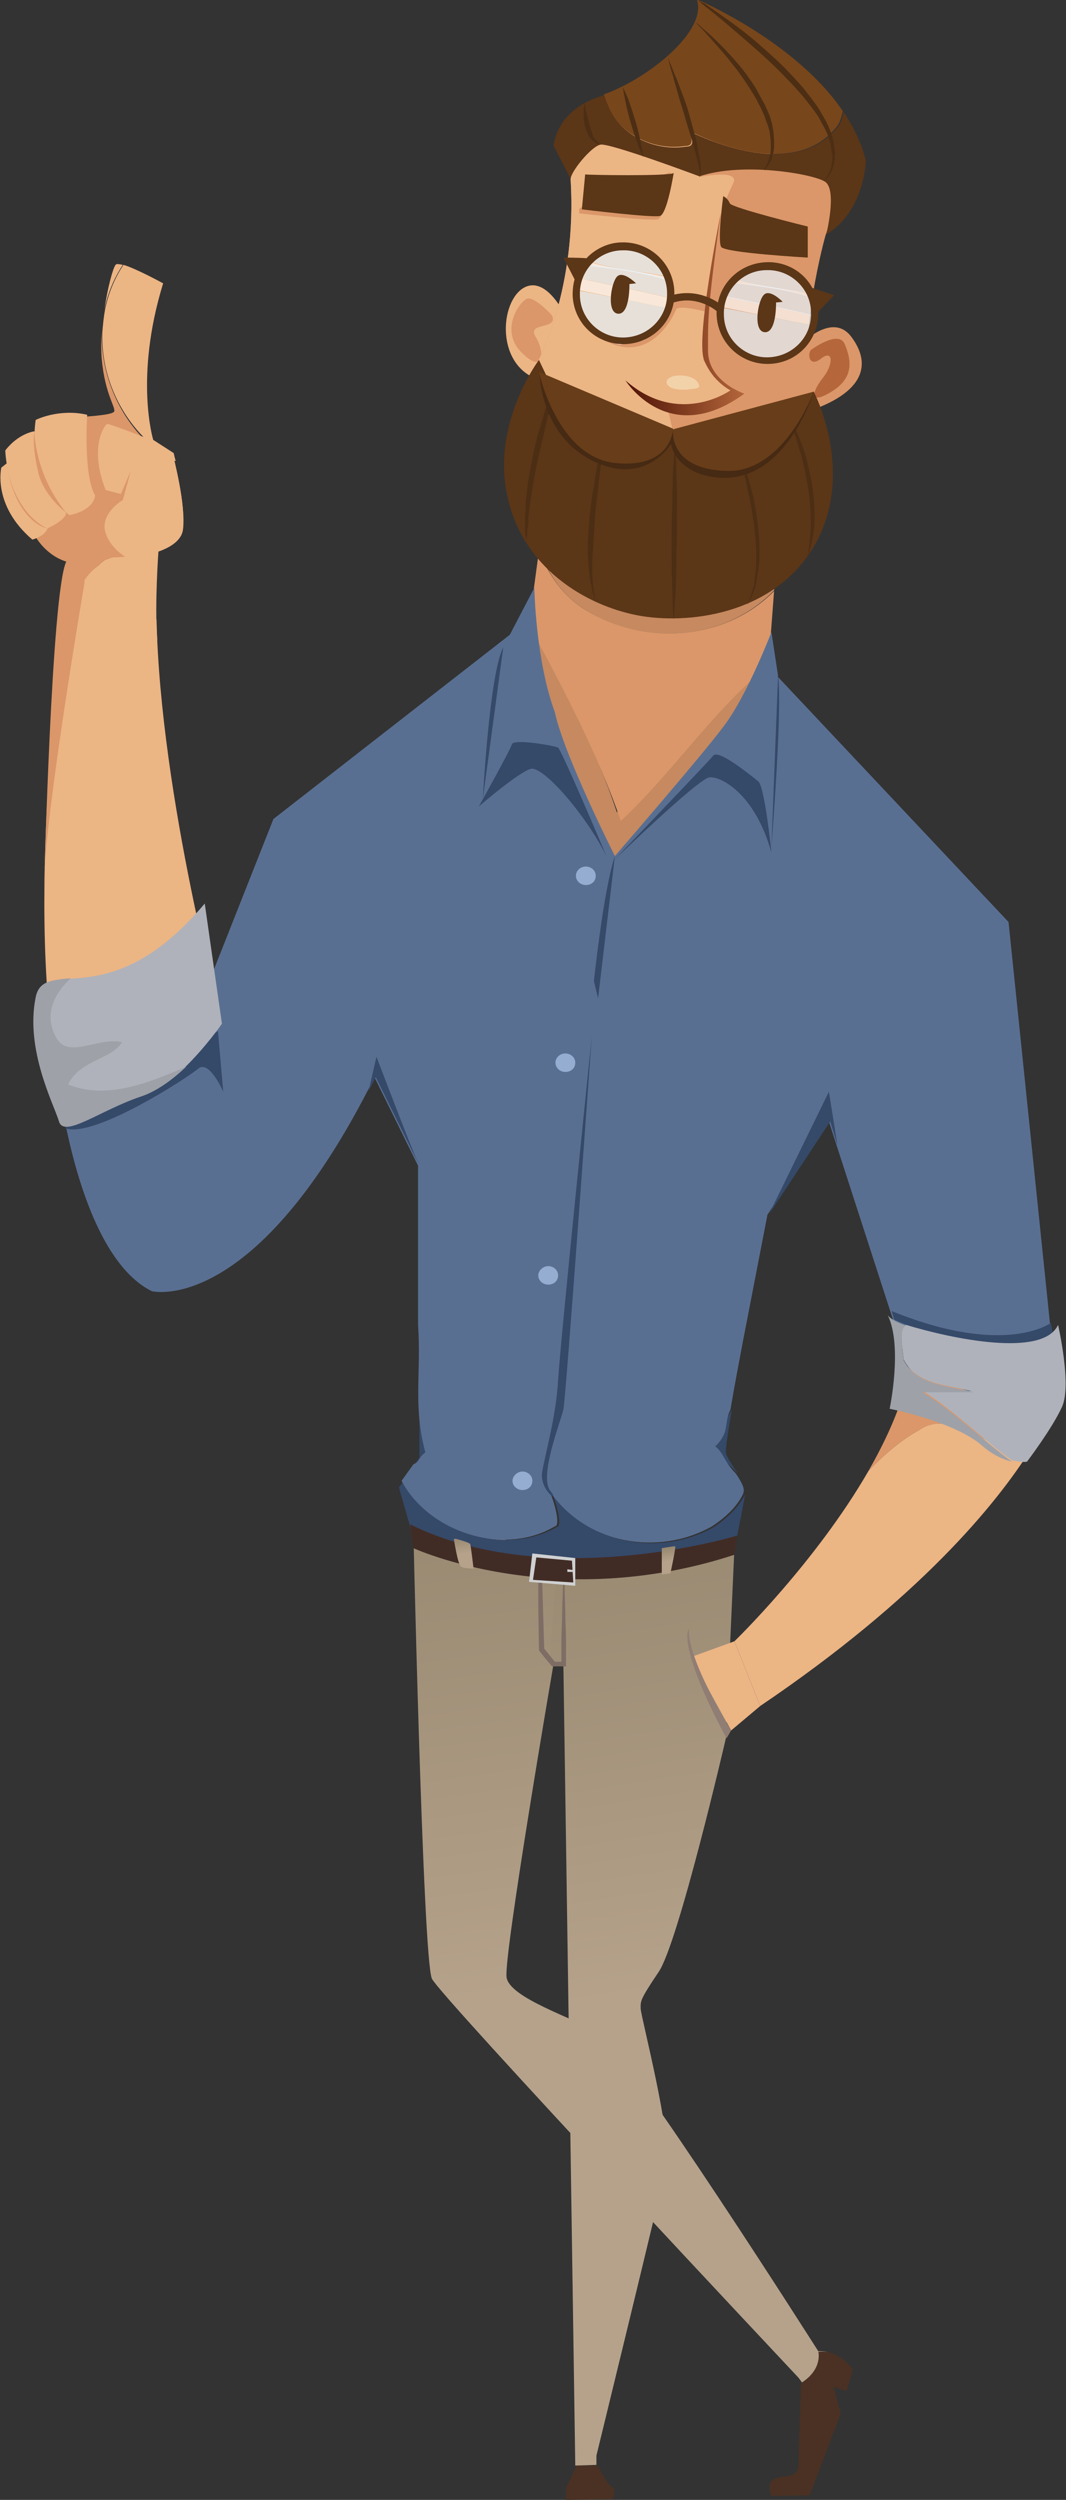 <?xml version="1.0" encoding="utf-8"?>
<!-- Generator: Adobe Illustrator 17.1.0, SVG Export Plug-In . SVG Version: 6.00 Build 0)  -->
<!DOCTYPE svg PUBLIC "-//W3C//DTD SVG 1.1//EN" "http://www.w3.org/Graphics/SVG/1.1/DTD/svg11.dtd">
<svg version="1.1" id="Слой_1" xmlns="http://www.w3.org/2000/svg" xmlns:xlink="http://www.w3.org/1999/xlink" x="0px" y="0px"
	 viewBox="0 0 161.4 378.5" enable-background="new 0 0 161.4 378.5" xml:space="preserve">
<rect x="0" y="0" width="161.4" height="378.5" fill="#333333" stroke="none"/>
<g>
	<defs>
		<rect id="SVGID_1_" width="161.4" height="378.5"/>
	</defs>
	<clipPath id="SVGID_2_">
		<use xlink:href="#SVGID_1_"  overflow="visible"/>
	</clipPath>
	<g clip-path="url(#SVGID_2_)">
		<defs>
			<path id="SVGID_3_" d="M77,233.3l9,2.5L83.8,252c0,0-7.6,44.3-7.1,47.4c0.5,3.1,10,6.1,14,8.4c4.1,2.4,33.2,48.2,33.2,48.2
				s1.3-0.1,1.6,0.3c0.2,0.4-3.2,5.6-3.2,5.6l-1.4-1.9c0,0-54.1-57.6-55.5-60.4c-1.4-2.8-2.9-71.5-2.9-71.5L77,233.3z"/>
		</defs>
		<clipPath id="SVGID_4_">
			<use xlink:href="#SVGID_3_"  overflow="visible"/>
		</clipPath>
		
			<linearGradient id="SVGID_5_" gradientUnits="userSpaceOnUse" x1="1.818989e-012" y1="378.571" x2="1" y2="378.571" gradientTransform="matrix(-14.366 -96.642 96.642 -14.366 -36491.359 5738.161)">
			<stop  offset="0" style="stop-color:#B6A28B"/>
			<stop  offset="1" style="stop-color:#8F8169"/>
		</linearGradient>
		<polygon clip-path="url(#SVGID_4_)" fill="url(#SVGID_5_)" points="145.1,359.1 124.3,219.1 43,231.2 63.8,371.2 		"/>
	</g>
	<g clip-path="url(#SVGID_2_)">
		<defs>
			<path id="SVGID_6_" d="M111.2,234.3l-1.3,28.9c0,0-7.2,31.1-10.2,35.4c-2.9,4.3-2.7,4.4-2.7,5.5c0,1.1,4.8,19.4,3.9,23.7
				c-0.9,4.3-10.6,44-10.6,44l0,1.4l-3.2,0.1L85.3,252l-2.2,0l1.4-16.6l1.8,1l5.4-2.6L111.2,234.3z"/>
		</defs>
		<clipPath id="SVGID_7_">
			<use xlink:href="#SVGID_6_"  overflow="visible"/>
		</clipPath>
		
			<linearGradient id="SVGID_8_" gradientUnits="userSpaceOnUse" x1="9.094947e-013" y1="378.513" x2="1" y2="378.513" gradientTransform="matrix(-13.638 -91.741 91.741 -13.638 -34628.203 5464.573)">
			<stop  offset="0" style="stop-color:#B6A28B"/>
			<stop  offset="1" style="stop-color:#8F8169"/>
		</linearGradient>
		<polygon clip-path="url(#SVGID_7_)" fill="url(#SVGID_8_)" points="131.5,370.3 110.6,229.7 62.8,236.8 83.7,377.4 		"/>
	</g>
	<g clip-path="url(#SVGID_2_)">
		<defs>
			<rect id="SVGID_9_" width="161.4" height="378.5"/>
		</defs>
		<clipPath id="SVGID_10_">
			<use xlink:href="#SVGID_9_"  overflow="visible"/>
		</clipPath>
		<path clip-path="url(#SVGID_10_)" fill="#ECB584" d="M9.4,95.3c0,0-6.3,48.5,0.4,71.1c6.7,22.6,23.9-11.3,23.9-11.3
			s-9.4-34.3-10-61.3L9.4,95.3z"/>
		<path clip-path="url(#SVGID_10_)" fill="#ECB584" d="M14.9,85.6c2.2-2.3,5.7-2,8.8-2.5c0.1,0.1,0.2,0.1,0.3,0.2
			c0,0-0.6,8.1-0.2,13.4c0.2,2.5-7.9,0.2-12.6-0.6C9.6,92.6,10.6,88.9,14.9,85.6"/>
		<path clip-path="url(#SVGID_10_)" fill="#DB9769" d="M11.5,84.5c-0.1-0.8,10-2.6,12.2-1.4c-3.2,0.4-6.6,0.2-8.8,2.5
			c-4.3,3.4-2.9,6.5-4.2,12.6c-1.7-0.3-1.4-2.9-1.4-2.9S11.6,85.3,11.5,84.5"/>
		<path clip-path="url(#SVGID_10_)" fill="#ECB584" d="M17.5,40.1c0.1-0.2,0.6-0.1,1.1,0c-1.4,2.1-2.3,4.4-2.8,6.8
			C16.3,43.5,17.1,40.6,17.5,40.1"/>
		<path clip-path="url(#SVGID_10_)" fill="#ECB584" d="M15.5,50.2c0.1-1.1,0.2-2.2,0.4-3.3c0.5-2.4,1.4-4.7,2.8-6.8
			c2,0.6,6,2.8,6,2.8c-4.4,14.3-1.5,23.7-1.5,23.7l3.1,2c0,0,0.1,0.5,0.3,1.2c0,0-0.1,0-0.1,0C19.4,65.9,15.2,58,15.5,50.2"/>
		<path clip-path="url(#SVGID_10_)" fill="#DB9769" d="M12.5,63.1c0,0,4.1-0.2,4.7-0.7c0.6-0.4-1.3-2.4-1.8-8.1
			c-0.1-1.3-0.1-2.7,0-4.1c-0.2,7.8,3.9,15.8,10.8,19.7c0,0,0.1,0,0.1,0C27,72.1,28,76.8,27.7,80c-0.5,4.3-10.7,4.4-10.7,4.4
			c-8.8,3.7-12.1-4-12.1-4l-2.7-6L12.5,63.1z"/>
		<path clip-path="url(#SVGID_10_)" fill="#ECB584" d="M23.1,66.7c0,0-6.5-2.6-6.9-2.5c-0.3,0.1-2.8,3.4-0.2,10l2.3,0.6l1.5-3.5
			l-1.2,4.4c0,0-3.3,1.9-2.7,4.7c0.7,2.7,3.4,4.1,3.4,4.1s7.9-0.6,8.4-4.3c0.5-3.7-1.5-11.3-1.5-11.3L23.1,66.7z"/>
		<path clip-path="url(#SVGID_10_)" fill="#ECB584" d="M13.2,62.8c0,0-0.6,9.2,1.2,12.2c0,0,0,2.2-3.9,3c0,0-6.4-5.3-5.1-14.4
			C5.3,63.6,8.9,61.8,13.2,62.8"/>
		<path clip-path="url(#SVGID_10_)" fill="#ECB584" d="M0.8,68.2c0,0,0.2,8.9,6.4,11.8c0,0,2.9-1.3,2.8-2.4
			c-0.1-1.1-4.8-12.3-4.8-12.3S2.8,65.6,0.8,68.2"/>
		<path clip-path="url(#SVGID_10_)" fill="#ECB584" d="M1.6,69.7l-1.4,1.1c0,0-1.4,5.7,4.7,10.9c0,0,1.9-0.5,2.3-1.7
			C7.6,78.9,1.6,69.7,1.6,69.7"/>
		<path clip-path="url(#SVGID_10_)" fill="#DB9769" d="M5.2,65.3c0,0,0,6.4,4.8,12.3c0,0-3.6-2.6-4.3-6.5
			C4.8,67.1,5.2,65.3,5.2,65.3"/>
		<path clip-path="url(#SVGID_10_)" fill="#DB9769" d="M1,70.5c0,0,1,6.9,6.1,9.5C7.2,80,2.6,79.3,1,70.5"/>
		<path clip-path="url(#SVGID_10_)" fill="#DB9769" d="M12.8,88.2c0,0-6.2,36.3-6.1,45.6c0,0,1.1-43.8,3.3-48.7
			C12.1,80.3,12.8,88.2,12.8,88.2"/>
		<path clip-path="url(#SVGID_10_)" fill="#C68960" d="M93.4,123c6.7-8.1,14.3-14.9,22-21.4c-4.3,6.4-21.8,32.6-22.2,32.3
			c-0.6-0.4-10.7-5.8-10.7-5.8L81.2,101l-1-6C85.2,103.9,90.1,113,93.4,123"/>
		<path clip-path="url(#SVGID_10_)" fill="#DB9769" d="M88.4,92.2c9.4,5.8,21.5,4.7,28.8-2.7l-0.8,10.6c0,0-0.3,0.5-0.9,1.4
			c-7.8,6.5-13.7,15.5-21.5,22.8c-3.4-9.9-8.8-20.4-13.8-29.3l-0.1-0.5l1.5-11.1C83,86.9,85.1,90.1,88.4,92.2"/>
		<path clip-path="url(#SVGID_10_)" fill="#596F92" d="M109.7,109.8c3.5-4.7,7.1-14.1,7.1-14.1l1,6.6l-2.5,21.8
			c0,0-23,55.3-28.4,56.4c-0.1,0-8.4-31.6-11.7-55.3C75,124.5,76.2,91,76.2,98l4.7-9c0,0,0.2,11,3.1,18.8c1.4,6.6,9.1,21.8,9.1,21.8
			S106.2,114.5,109.7,109.8"/>
		<path clip-path="url(#SVGID_10_)" fill="#C68960" d="M88.4,92.2c-3.3-2.1-5.4-5.3-6.7-8.9l0.4-2.9l35.4,5.6l-0.3,3.4
			C109.9,96.9,97.8,98.1,88.4,92.2"/>
		<path clip-path="url(#SVGID_10_)" fill="#354969" d="M93.1,129.6l-6,50.8C87.2,180.4,89.7,139.9,93.1,129.6"/>
		<path clip-path="url(#SVGID_10_)" fill="#DB9769" d="M139.2,216.5c-2.9,1.6-5.4,3.8-7.7,6.2c2.9-5.1,5.3-10.4,6.2-15.6
			c3.5-18.7,22.5,4.1,22.5,4.1s-0.9,3-4.1,8.1C149.9,220.7,144.6,212.9,139.2,216.5"/>
		<path clip-path="url(#SVGID_10_)" fill="#ECB584" d="M131.5,222.7c2.3-2.4,4.8-4.6,7.7-6.2c5.3-3.6,10.7,4.1,16.9,2.9
			c-5.3,8.4-16.9,22.6-41,38.9l-3.9-9.8C111.2,248.5,123.5,236.6,131.5,222.7"/>
		<path clip-path="url(#SVGID_10_)" fill="#354969" d="M84.3,231.2c0.9,0,0-3.7-0.9-5.5c5.5,8.2,16.5,10.1,24.7,5.5
			c1.8-1.2,3.7-2.9,4.7-4.9c-0.3,1.8-1.2,6.3-1.2,6.3c-27.1,8.8-49.2-0.4-49.2-0.4l-2-7l0.6-0.8C65.1,232,76.6,235.7,84.3,231.2"/>
		<path clip-path="url(#SVGID_10_)" fill="#354969" d="M110.8,213.4c-0.6,3.6-1,6.2-0.9,6.6c0.2,0.7,1,1.9,1.8,3.1
			c-1.8-1.8-3.6-3.8-6.3-3.8C108,217.8,109.7,215.7,110.8,213.4"/>
		<path clip-path="url(#SVGID_10_)" fill="#354969" d="M62.8,221.7l0.7-1v-19.9c0.4,7.1,1.5,14.2,3.4,21.3
			C65.1,221.3,63.8,221.3,62.8,221.7"/>
		<path clip-path="url(#SVGID_10_)" fill="#596F92" d="M31,150.3L41.4,124l35.8-27.9l13.8,56.9l26.7-50.6l35,37.2l7.4,71.7
			c-3.4,4.4-22.5-4.1-22.5-4.1l-12.1-37.4l-9.3,14.1c0,0-1.9,9.8-3.7,19.1c0-2,0-3.9,0-5.7c0,1.8,0.1,3.7,0,5.7
			c-0.7,3.7-1.4,7.4-1.9,10.4c-1.1,2.3,0,3.3-2.3,5.6c1.3,1,1.3,2.3,3.1,4.1c0.7,1,1.3,2.1,1.2,2.6c0,0.1,0,0.3-0.1,0.5
			c-1,2.1-2.9,3.7-4.7,4.9c-8.2,4.6-19.2,2.7-24.7-5.5c0.9,1.8,1.8,5.5,0.9,5.5c-7.7,4.6-19.1,0.9-23.2-6.9l1.8-2.5
			c1-0.4,0.7-1,1.8-1.8c-1.9-7.1-0.6-12.1-1.1-19.2v-24.2l-6.6-13.4C38.6,199.4,23,195.5,23,195.5c-11.3-5.6-14.2-32.1-14.2-32.1
			C14.9,172,31,150.3,31,150.3"/>
		<path clip-path="url(#SVGID_10_)" fill="#7E6D64" d="M85.4,237.2c-1.2-0.2-2.5-0.4-3.7-0.6l0.2-0.2c0.1,1.1,0.1,2.2,0.2,3.3
			l0.1,3.3l0.2,6.7l-0.1-0.2c0.6,0.7,1.2,1.5,1.8,2.2l-0.3-0.1l1.6,0L85,252l0-3.7c0-1.2,0.1-2.5,0.1-3.7c0-1.2,0.1-2.5,0.1-3.7
			C85.3,239.6,85.3,238.4,85.4,237.2 M85.4,237.2c0.1,1.2,0.1,2.5,0.1,3.7c0,1.2,0.1,2.5,0.1,3.7c0,1.2,0.1,2.5,0.1,3.7l0,3.7l0,0.3
			l-0.3,0l-1.6,0l-0.2,0l-0.1-0.1c-0.6-0.7-1.2-1.4-1.8-2.2l-0.1-0.1l0-0.1l-0.1-6.7l0-3.3c0-1.1,0-2.2,0-3.4l0-0.2l0.2,0
			C83,236.6,84.2,236.9,85.4,237.2"/>
		<path clip-path="url(#SVGID_10_)" fill="#4A3123" d="M87.3,373.3l-1.6,3.4l0,1.8l7-0.1c0,0,0.7-1.5,0-1.8
			c-0.7-0.3-2.2-3.3-2.2-3.3L87.3,373.3z"/>
		<path clip-path="url(#SVGID_10_)" fill="#4A3123" d="M123.9,356.1c0,0,0.7,2.6-2.6,4.7c0,0-0.4,10.1-0.4,12.3
			c0,2.2-2.2,1.6-3.6,2.2c-1.4,0.6-0.5,2.6-0.5,2.6l5.8-0.1l4.7-12.4l-1.1-4l2,0.6l0.9-3.2C129.2,358.7,126.8,355.6,123.9,356.1"/>
		<polygon clip-path="url(#SVGID_10_)" fill="#ECB584" points="111.2,248.5 104.6,250.9 110.7,262 115.1,258.3 		"/>
		<path clip-path="url(#SVGID_10_)" fill="#ECB584" d="M86.2,49.3c0-0.5-3.3-8.1-7.1-5.6c-3.7,2.5-4,12.9,3.8,14.1
			C90.6,59,86.2,49.3,86.2,49.3"/>
		<path clip-path="url(#SVGID_10_)" fill="#DB9769" d="M83.6,47.8c-0.1-0.2-2.6-2.8-3.7-2.6c-1.1,0.2-4.4,4.8-0.9,8.2
			c3.4,3.4,3.5-0.2,2.1-2.4C79.7,48.7,84.5,50,83.6,47.8"/>
		<path clip-path="url(#SVGID_10_)" fill="#DB9769" d="M120.9,52.5c0,0,5-5.5,8-1.5c3,4,2.3,8.5-7.2,11.5
			C112.2,65.4,120.9,52.5,120.9,52.5"/>
		<path clip-path="url(#SVGID_10_)" fill="#B5673B" d="M122.9,52.9c0,0,4.1-3,5-0.8c0.9,2.2,1.6,5-2,7.2c-3.6,2.2-2.9-0.1-1.3-2.1
			c1.6-2,1.6-4.4-0.3-2.9C122.4,55.8,122.2,53.3,122.9,52.9"/>
		<path clip-path="url(#SVGID_10_)" fill="#DB9769" d="M125,35.6c0,0-4.3,15.1-2.1,24.4c2.2,9.3-31.6,13-32.1,13
			c-0.5,0-9.7-12.2-9.7-12.2l0.4-6.2c0,0,5.9-11,4.9-27.4c-0.9-16.4,16.4-9.9,16.4-9.9l21.5,9.1l3.1,2.6L125,35.6z"/>
		<path clip-path="url(#SVGID_10_)" fill="#ECB584" d="M81.5,54.6c0,0,5.9-11,4.9-27.4c-0.9-16.4,16.4-9.9,16.4-9.9l5.5,2.3
			c-1.3,3.6-2.4,7.2-2.4,7.2s6.3-1.3,5.1,1c-1.2,2.4-2,5.1-2,5.1l-2.2,13l-0.2,6.7l-0.1,1.9l1.6,2.6l3.1,1.8l-4.4,3l-5.8-0.4
			l0.8,3.4l13.5,2.8c-9.4,3.7-24.2,5.3-24.5,5.3c-0.5,0-9.7-12.2-9.7-12.2L81.5,54.6z"/>
		<path clip-path="url(#SVGID_10_)" fill="#DB9769" d="M107.3,47.3c0,0-4.3-1.2-4.9-0.5c0,0-4.5,11.4-14.3,2.2l3.9,2.1l2.4,0.4
			l2.1-0.5l2.8-1.4l2.4-3.9l2.2-1l3.5,1.3L107.3,47.3z"/>
		<path clip-path="url(#SVGID_10_)" fill="#5B3617" d="M123.2,59.3c0,0,6.2,11.7,0.5,22.6c-5.8,10.9-18.8,12.6-26.4,11.4
			c-7.6-1.2-17.8-6.6-20.4-17.8c-2.7-11.2,4.7-21,4.7-21l4.8,10.1l20.3,0.9L123.2,59.3z"/>
		<path clip-path="url(#SVGID_10_)" fill="#5B3617" d="M109.5,29.7c0,0-0.9,6.8-0.3,7.7c0.7,0.9,13.1,1.6,13.1,1.6l0-4.7
			c0,0-11.4-2.8-11.8-3.5C110.2,30,109.5,29.7,109.5,29.7"/>
	</g>
	<g clip-path="url(#SVGID_2_)">
		<defs>
			<path id="SVGID_11_" d="M107.2,53.1c0,4.7,5.5,6.5,5.5,6.5c-11.5,8.4-18-2-18-2c8.1,7.1,15.9,1.5,15.9,1.5s-2.7-1.3-4-4.6
				c-1.3-3.3,2.5-22.1,2.5-22.1C107.1,46.9,107.2,48.4,107.2,53.1"/>
		</defs>
		<clipPath id="SVGID_12_">
			<use xlink:href="#SVGID_11_"  overflow="visible"/>
		</clipPath>
		
			<linearGradient id="SVGID_13_" gradientUnits="userSpaceOnUse" x1="0" y1="378.396" x2="1" y2="378.396" gradientTransform="matrix(-17.981 0.37 -0.37 -17.981 252.669 6853.861)">
			<stop  offset="0" style="stop-color:#B5673B"/>
			<stop  offset="1" style="stop-color:#4F1306"/>
		</linearGradient>
		<polygon clip-path="url(#SVGID_12_)" fill="url(#SVGID_13_)" points="112.7,32.1 93.9,32.5 94.7,68.4 113.4,68 		"/>
	</g>
	<g clip-path="url(#SVGID_2_)">
		<defs>
			<rect id="SVGID_14_" width="161.4" height="378.5"/>
		</defs>
		<clipPath id="SVGID_15_">
			<use xlink:href="#SVGID_14_"  overflow="visible"/>
		</clipPath>
		<path clip-path="url(#SVGID_15_)" fill="#78461B" d="M104.5,19.9c0,0.7,0.8,2.2-0.7,2.2c-5.1,0.8-10.3-2-11.9-6.4
			c-0.2-0.5-0.3-0.9-0.5-1.4c6.8-2.4,15.8-9.7,14.1-14.4c0,0,14.8,6.2,22.1,16.9c-0.2,1-0.5,2-1.1,2.6
			C121.5,25.5,111.9,23.5,104.5,19.9"/>
		<path clip-path="url(#SVGID_15_)" fill="#5B3617" d="M90.9,14.6c0.2-0.1,0.4-0.1,0.6-0.2c0.1,0.5,0.3,1,0.5,1.4
			c1.6,4.4,6.8,7.2,11.9,6.4c1.5,0,0.7-1.5,0.7-2.2c7.4,3.5,17,5.5,22-0.5c0.6-0.6,1-1.5,1.1-2.6c1.5,2.3,2.8,4.8,3.4,7.5
			c0,0-0.2,7.6-6,11.1c0,0,1.7-6.8-0.2-8c-1.9-1.2-12.5-3-19-0.8c0,0-13.6-5.1-15-4.8c-1.4,0.3-4.5,4.1-4.5,5.2l-2.6-5.1
			C83.9,22.1,84,16.8,90.9,14.6"/>
		<g opacity="0.69" clip-path="url(#SVGID_15_)">
			<g>
				<defs>
					<rect id="SVGID_16_" x="110.9" y="40.1" width="11.6" height="4.4"/>
				</defs>
				<clipPath id="SVGID_17_">
					<use xlink:href="#SVGID_16_"  overflow="visible"/>
				</clipPath>
				<path clip-path="url(#SVGID_17_)" fill="#E5F3FF" d="M112.6,41l2.5-0.8l2.6-0.1L120,41l1.6,0.9c0,0.1,0.5,1.5,0.9,2.6
					c-3.8-0.8-8-1-11.6-2.3L112.6,41z"/>
			</g>
		</g>
		<g opacity="0.69" clip-path="url(#SVGID_15_)">
			<g>
				<defs>
					<rect id="SVGID_18_" x="110.6" y="42.2" width="12.2" height="2.8"/>
				</defs>
				<clipPath id="SVGID_19_">
					<use xlink:href="#SVGID_18_"  overflow="visible"/>
				</clipPath>
				<path clip-path="url(#SVGID_19_)" fill="#FFFFFF" d="M110.7,42.3l0.2-0.1c3.6,1.2,7.8,1.4,11.6,2.3c0.1,0.2,0.1,0.4,0.2,0.5
					c-4.1-1.3-8.1-1.7-12.2-2.2L110.7,42.3z"/>
			</g>
		</g>
		<g opacity="0.69" clip-path="url(#SVGID_15_)">
			<g>
				<defs>
					<rect id="SVGID_20_" x="109.3" y="44.8" width="14.3" height="4.5"/>
				</defs>
				<clipPath id="SVGID_21_">
					<use xlink:href="#SVGID_20_"  overflow="visible"/>
				</clipPath>
				<path clip-path="url(#SVGID_21_)" fill="#FFFFFF" d="M109.8,44.8c4.5,1,9.2,1.9,13.6,3l0.2,1.1c0,0-0.1,0.2-0.3,0.4
					c-4.5-0.8-9.4-1.9-14-2.8L109.8,44.8z"/>
			</g>
		</g>
		<g opacity="0.69" clip-path="url(#SVGID_15_)">
			<g>
				<defs>
					<rect id="SVGID_22_" x="108.9" y="46.5" width="14.4" height="8.3"/>
				</defs>
				<clipPath id="SVGID_23_">
					<use xlink:href="#SVGID_22_"  overflow="visible"/>
				</clipPath>
				<path clip-path="url(#SVGID_23_)" fill="#E5F3FF" d="M123.3,49.3c-0.5,0.8-1.6,2.6-1.5,2.6c0.1,0.1-2.5,2.2-2.5,2.2l-3.7,0.7
					l-2.8-0.9c0,0-2.2-1.9-2.2-2c-0.1-0.1-1.7-3.8-1.7-3.8l0.4-1.5C113.9,47.4,118.8,48.5,123.3,49.3"/>
			</g>
		</g>
		<g opacity="0.69" clip-path="url(#SVGID_15_)">
			<g>
				<defs>
					<rect id="SVGID_24_" x="109.8" y="42.8" width="13.6" height="5"/>
				</defs>
				<clipPath id="SVGID_25_">
					<use xlink:href="#SVGID_24_"  overflow="visible"/>
				</clipPath>
				<path clip-path="url(#SVGID_25_)" fill="#E5F3FF" d="M109.9,44.6l0.7-1.8c4,0.4,8.1,0.8,12.2,2.2c0.2,0.4,0.3,0.7,0.3,0.7
					l0.4,2.2c-4.4-1.1-9.1-2-13.6-3L109.9,44.6z"/>
			</g>
		</g>
		<g opacity="0.69" clip-path="url(#SVGID_15_)">
			<g>
				<defs>
					<rect id="SVGID_26_" x="89.1" y="37.5" width="11.6" height="4.4"/>
				</defs>
				<clipPath id="SVGID_27_">
					<use xlink:href="#SVGID_26_"  overflow="visible"/>
				</clipPath>
				<path clip-path="url(#SVGID_27_)" fill="#E5F3FF" d="M90.8,38.3l2.5-0.8l2.6-0.1l2.3,0.9l1.6,0.9c0,0.1,0.5,1.5,0.9,2.6
					c-3.8-0.8-8-1-11.6-2.3L90.8,38.3z"/>
			</g>
		</g>
		<g opacity="0.69" clip-path="url(#SVGID_15_)">
			<g>
				<defs>
					<rect id="SVGID_28_" x="88.8" y="39.6" width="12.2" height="2.8"/>
				</defs>
				<clipPath id="SVGID_29_">
					<use xlink:href="#SVGID_28_"  overflow="visible"/>
				</clipPath>
				<path clip-path="url(#SVGID_29_)" fill="#FFFFFF" d="M88.9,39.7l0.2-0.1c3.6,1.2,7.8,1.4,11.6,2.3c0.1,0.2,0.1,0.4,0.2,0.5
					c-4.1-1.3-8.1-1.7-12.2-2.2L88.9,39.7z"/>
			</g>
		</g>
		<g opacity="0.69" clip-path="url(#SVGID_15_)">
			<g>
				<defs>
					<rect id="SVGID_30_" x="87.5" y="42.2" width="14.3" height="4.5"/>
				</defs>
				<clipPath id="SVGID_31_">
					<use xlink:href="#SVGID_30_"  overflow="visible"/>
				</clipPath>
				<path clip-path="url(#SVGID_31_)" fill="#FFFFFF" d="M88,42.2c4.5,1,9.2,1.9,13.6,3l0.2,1.1c0,0-0.1,0.2-0.3,0.4
					c-4.5-0.8-9.4-1.9-14-2.8L88,42.2z"/>
			</g>
		</g>
		<g opacity="0.69" clip-path="url(#SVGID_15_)">
			<g>
				<defs>
					<rect id="SVGID_32_" x="87.1" y="43.9" width="14.4" height="8.3"/>
				</defs>
				<clipPath id="SVGID_33_">
					<use xlink:href="#SVGID_32_"  overflow="visible"/>
				</clipPath>
				<path clip-path="url(#SVGID_33_)" fill="#E5F3FF" d="M101.5,46.7c-0.5,0.8-1.6,2.6-1.5,2.6c0.1,0.1-2.5,2.2-2.5,2.2l-3.7,0.7
					l-2.8-0.9c0,0-2.2-1.9-2.2-2c-0.1-0.1-1.7-3.8-1.7-3.8l0.4-1.5C92.1,44.8,97,45.9,101.5,46.7"/>
			</g>
		</g>
		<g opacity="0.69" clip-path="url(#SVGID_15_)">
			<g>
				<defs>
					<rect id="SVGID_34_" x="88" y="40.2" width="13.6" height="5"/>
				</defs>
				<clipPath id="SVGID_35_">
					<use xlink:href="#SVGID_34_"  overflow="visible"/>
				</clipPath>
				<path clip-path="url(#SVGID_35_)" fill="#E5F3FF" d="M88.1,41.9l0.7-1.8c4,0.4,8.1,0.8,12.2,2.2c0.2,0.4,0.3,0.7,0.3,0.7
					l0.4,2.2c-4.4-1.1-9.1-2-13.6-3L88.1,41.9z"/>
			</g>
		</g>
		<path clip-path="url(#SVGID_15_)" fill="#5B3617" d="M87,42.3c-0.2,0.7-0.3,1.5-0.3,2.3c0.1,4.3,3.6,7.6,7.9,7.5
			c3.7-0.1,6.8-2.8,7.4-6.3c3.2-1,5.8,0.7,6.5,1.3c0,0.2,0,0.3,0,0.5c0.1,4.2,3.6,7.6,7.9,7.5c4.3-0.1,7.6-3.6,7.5-7.9c0,0,0,0,0,0
			l2.4-2.5l-3.3-1.1c-1.3-2.4-3.9-4-6.9-3.9c-3.7,0.1-6.7,2.7-7.4,6.1c-1.2-0.8-3.6-1.9-6.6-1.2c0-0.1,0-0.2,0-0.4
			c-0.1-4.2-3.6-7.6-7.9-7.5c-2.1,0-4.1,1-5.4,2.4c-1.2-0.1-3.5-0.1-3.5-0.1L87,42.3z M116.3,54.1c-3.6,0.1-6.7-2.8-6.7-6.5
			c-0.1-3.6,2.8-6.7,6.5-6.7c3.6-0.1,6.7,2.8,6.7,6.5C122.9,51,120,54,116.3,54.1 M94.5,51.1c-3.6,0.1-6.7-2.8-6.7-6.5
			c-0.1-3.6,2.8-6.7,6.5-6.7c3.6-0.1,6.7,2.8,6.7,6.5C101.1,48,98.2,51,94.5,51.1"/>
		<path clip-path="url(#SVGID_15_)" fill="#5B3617" d="M118.5,45.7c0,0-2-2.1-2.9-1c-0.9,1-1.6,5.5,0.2,5.6c1.8,0.1,1.7-4.5,1.7-4.5
			L118.5,45.7z"/>
		<path clip-path="url(#SVGID_15_)" fill="#5B3617" d="M96.3,42.9c0,0-2-2-2.9-1c-0.9,1-1.6,5.5,0.2,5.6c1.8,0.1,1.7-4.5,1.7-4.5
			L96.3,42.9z"/>
		<path clip-path="url(#SVGID_15_)" fill="#907D73" d="M110.7,262c0-0.1-6.6-10.5-6.4-15.4c0,0-2,2.2,5.7,16.6L110.7,262z"/>
		<path clip-path="url(#SVGID_15_)" fill="#F2D2A9" d="M105.8,58.2c0.1,0.2,0.1,0.4-0.1,0.5c-0.1,0-0.2,0.1-0.2,0.1
			c-0.5,0.1-1,0.1-1.6,0.2c-0.6,0-1.1,0-1.7-0.1c-1.7-0.4-1.7-1.7,0-2C103.4,56.7,105.4,57,105.8,58.2"/>
		<path clip-path="url(#SVGID_15_)" fill="#4C2E14" d="M105.6,0c0,0,0.5,0.4,1.2,1c0.8,0.6,1.9,1.5,3.2,2.6c1.3,1.1,2.8,2.4,4.4,3.8
			c1.6,1.4,3.3,3,4.8,4.6c0.8,0.8,1.6,1.7,2.3,2.5c0.7,0.9,1.4,1.7,2,2.6c0.3,0.4,0.6,0.9,0.8,1.3c0.2,0.4,0.5,0.9,0.7,1.3
			c0.2,0.4,0.4,0.9,0.5,1.3c0.1,0.2,0.1,0.4,0.2,0.6c0.1,0.2,0.1,0.4,0.1,0.6c0.1,0.4,0.1,0.8,0.2,1.2c0.1,0.4,0,0.7,0,1.1
			c-0.1,0.7-0.2,1.3-0.5,1.7c-0.2,0.5-0.4,0.8-0.6,1c-0.1,0.2-0.2,0.3-0.2,0.3s0.1-0.1,0.3-0.3c0.2-0.2,0.5-0.5,0.7-1
			c0.3-0.4,0.5-1,0.6-1.7c0.1-0.7,0.2-1.5,0-2.4c0-0.2-0.1-0.4-0.1-0.7c-0.1-0.2-0.1-0.4-0.2-0.7c-0.1-0.5-0.3-0.9-0.5-1.4
			c-0.2-0.5-0.4-0.9-0.7-1.4c-0.3-0.5-0.5-0.9-0.8-1.4c-0.6-0.9-1.3-1.8-2-2.7c-0.7-0.9-1.5-1.7-2.3-2.6c-1.6-1.7-3.3-3.2-4.9-4.6
			c-1.6-1.4-3.2-2.6-4.6-3.6c-1.4-1-2.6-1.8-3.4-2.4C106.1,0.3,105.6,0,105.6,0"/>
		<path clip-path="url(#SVGID_15_)" fill="#4C2E14" d="M105.3,3.4c0,0,0.3,0.3,0.8,0.8c0.5,0.5,1.2,1.3,2,2.2c0.8,0.9,1.8,2,2.7,3.2
			c1,1.2,1.9,2.5,2.8,3.9c0.4,0.7,0.9,1.4,1.2,2.1c0.4,0.7,0.7,1.4,1,2.1c0.1,0.4,0.2,0.7,0.4,1.1c0.1,0.4,0.2,0.7,0.3,1
			c0.1,0.7,0.2,1.3,0.2,1.9c0,0.3,0,0.6,0,0.9c0,0.3,0,0.5-0.1,0.8c-0.1,0.2-0.1,0.5-0.2,0.7c-0.1,0.2-0.1,0.4-0.2,0.6
			c-0.1,0.3-0.3,0.6-0.4,0.8c-0.1,0.2-0.1,0.3-0.1,0.3s0.1-0.1,0.2-0.2c0.1-0.2,0.3-0.4,0.5-0.7c0.1-0.2,0.2-0.3,0.3-0.5
			c0.1-0.2,0.2-0.4,0.2-0.7c0.2-0.5,0.3-1.1,0.3-1.7c0-0.6,0-1.3-0.1-2.1c-0.1-0.4-0.1-0.7-0.2-1.1c-0.1-0.4-0.2-0.7-0.3-1.1
			c-0.3-0.7-0.6-1.5-1-2.2c-0.4-0.7-0.8-1.5-1.2-2.2c-0.9-1.4-1.9-2.8-2.9-3.9c-1-1.2-2-2.2-2.9-3.1c-0.9-0.9-1.7-1.6-2.2-2
			C105.7,3.6,105.3,3.4,105.3,3.4"/>
		<path clip-path="url(#SVGID_15_)" fill="#4C2E14" d="M101.1,8.6c0,0,0.1,0.3,0.2,0.8c0.1,0.5,0.3,1.2,0.6,2.1
			c0.2,0.9,0.5,1.8,0.8,2.9c0.3,1.1,0.7,2.2,1,3.3c0.3,1.1,0.7,2.3,1,3.3c0.3,1.1,0.6,2,0.8,2.9c0.1,0.4,0.2,0.8,0.3,1.2
			c0.1,0.3,0.1,0.7,0.2,0.9c0,0.3,0,0.5,0,0.6c0,0.1-0.1,0.2-0.1,0.2s0-0.1,0.1-0.2c0-0.1,0.1-0.3,0.1-0.6c0-0.5,0-1.3-0.2-2.2
			c-0.2-0.9-0.3-1.9-0.6-3c-0.3-1.1-0.6-2.2-0.9-3.3c-0.3-1.1-0.7-2.3-1.1-3.3c-0.4-1-0.7-2-1.1-2.8c-0.3-0.8-0.6-1.5-0.8-2
			C101.2,8.9,101.1,8.6,101.1,8.6"/>
		<path clip-path="url(#SVGID_15_)" fill="#4C2E14" d="M94.3,13.2c0,0,0.1,0.7,0.3,1.7c0.2,1,0.5,2.4,0.9,3.7
			c0.4,1.3,0.8,2.6,1.2,3.6c0.4,1,0.7,1.6,0.7,1.6S97.3,23,97.1,22c-0.2-1-0.5-2.4-0.9-3.7c-0.4-1.3-0.8-2.6-1.2-3.6
			C94.6,13.8,94.3,13.2,94.3,13.2"/>
		<path clip-path="url(#SVGID_15_)" fill="#4C2E14" d="M88.5,15.6c0,0-0.1,0.4-0.1,1.1c0,0.3,0,0.7,0,1.2c0,0.4,0.1,0.9,0.2,1.3
			c0.1,0.4,0.3,0.9,0.5,1.3c0.1,0.2,0.2,0.4,0.4,0.5c0.1,0.2,0.3,0.3,0.4,0.4c0.1,0.1,0.3,0.2,0.4,0.3c0.1,0.1,0.2,0.1,0.3,0.1
			c0.2,0.1,0.3,0.1,0.3,0.1s-0.1-0.1-0.2-0.2c-0.1-0.1-0.2-0.1-0.2-0.2c-0.1-0.1-0.2-0.2-0.3-0.3c-0.1-0.1-0.2-0.3-0.3-0.4
			c-0.1-0.2-0.2-0.3-0.2-0.5c-0.1-0.2-0.1-0.4-0.2-0.6c-0.1-0.2-0.1-0.4-0.2-0.6c-0.1-0.4-0.2-0.8-0.3-1.2c-0.1-0.4-0.2-0.8-0.3-1.1
			C88.6,16.1,88.5,15.6,88.5,15.6"/>
		<path clip-path="url(#SVGID_15_)" fill="#DB9769" d="M101.5,26.1c0,0-0.7,6.8-1.9,7.1c-1.2,0.3-11.9-0.9-11.9-0.9l0-0.7l3.3-2.1
			L101.5,26.1z"/>
		<path clip-path="url(#SVGID_15_)" fill="#5B3617" d="M102,26.2c0,0-1,6.3-2.1,6.5c-1.1,0.3-11.8-1-11.8-1l0.5-5.3
			C88.6,26.5,101.3,26.7,102,26.2"/>
		<path clip-path="url(#SVGID_15_)" fill="#4C2E14" d="M118.9,62c0,0,0.2,0.3,0.4,0.9c0.3,0.6,0.6,1.4,0.9,2.5
			c0.4,1,0.7,2.2,1.1,3.5c0.3,1.3,0.7,2.7,0.9,4.1c0.3,1.4,0.4,2.8,0.5,4.2c0.1,1.3,0.1,2.6,0,3.7c-0.1,1.1-0.2,2-0.3,2.6
			c-0.1,0.6-0.2,1-0.2,1s0.1-0.3,0.3-0.9c0.2-0.6,0.4-1.5,0.6-2.6c0.2-1.1,0.3-2.4,0.2-3.7c0-1.4-0.2-2.8-0.4-4.3
			c-0.3-1.4-0.6-2.9-1-4.2c-0.4-1.3-0.9-2.5-1.3-3.5c-0.4-1-0.9-1.8-1.2-2.4c-0.2-0.3-0.3-0.5-0.4-0.6C118.9,62,118.9,61.9,118.9,62
			"/>
		<path clip-path="url(#SVGID_15_)" fill="#4C2E14" d="M111,65.5c0,0,0.1,0.4,0.3,1.1c0.2,0.7,0.5,1.7,0.8,2.9
			c0.3,1.2,0.7,2.6,1,4.1c0.3,1.5,0.7,3.1,0.9,4.8c0.3,1.6,0.4,3.3,0.5,4.8c0,0.8,0,1.5,0,2.2c0,0.7-0.1,1.4-0.2,2
			c0,0.3-0.1,0.6-0.1,0.9c0,0.3-0.1,0.5-0.2,0.8c-0.1,0.5-0.2,0.9-0.4,1.3c-0.1,0.3-0.2,0.6-0.3,0.8c-0.1,0.2-0.1,0.3-0.1,0.3
			s0.1-0.1,0.1-0.3c0.1-0.2,0.3-0.4,0.4-0.7c0.2-0.3,0.3-0.7,0.5-1.2c0.2-0.5,0.3-1,0.4-1.7c0.1-0.6,0.2-1.3,0.3-2
			c0.1-0.7,0.1-1.5,0.1-2.3c0-1.6-0.2-3.3-0.4-4.9c-0.1-0.8-0.3-1.7-0.4-2.5c-0.2-0.8-0.4-1.6-0.6-2.4c-0.4-1.5-0.8-2.9-1.2-4.1
			c-0.4-1.2-0.8-2.2-1.1-2.8C111.2,65.8,111,65.5,111,65.5"/>
		<path clip-path="url(#SVGID_15_)" fill="#4C2E14" d="M102.2,67.1c0,0,0,0.4-0.1,1.1c0,0.7-0.1,1.8-0.2,3c0,1.2-0.1,2.7-0.1,4.3
			c0,1.6-0.1,3.2-0.1,4.9c0,1.7,0,3.3,0,4.9c0,1.6,0.1,3,0.1,4.3c0,1.2,0.1,2.3,0.1,3c0,0.7,0.1,1.1,0.1,1.1s0-0.4,0.1-1.1
			c0-0.7,0.1-1.8,0.2-3c0-1.2,0.1-2.7,0.1-4.3c0-1.6,0.1-3.2,0.1-4.9c0-1.7,0-3.3,0-4.9c0-1.6-0.1-3-0.1-4.3c0-1.2-0.1-2.3-0.1-3
			C102.2,67.5,102.2,67.1,102.2,67.1"/>
		<path clip-path="url(#SVGID_15_)" fill="#4C2E14" d="M91.8,64.9c0,0-0.1,0.4-0.3,1.1c-0.2,0.7-0.5,1.7-0.7,2.9
			c-0.3,1.2-0.6,2.7-0.8,4.2c-0.1,0.8-0.3,1.6-0.4,2.4c-0.1,0.8-0.2,1.6-0.3,2.5c-0.1,0.8-0.1,1.7-0.2,2.5c-0.1,0.8-0.1,1.6-0.1,2.4
			c0,0.8,0,1.5,0.1,2.3c0,0.7,0.1,1.4,0.2,2c0,0.6,0.2,1.2,0.3,1.7c0,0.3,0.1,0.5,0.1,0.7c0.1,0.2,0.1,0.4,0.2,0.6
			c0.2,0.7,0.3,1.1,0.3,1.1s-0.1-0.4-0.2-1.1c0-0.2-0.1-0.4-0.1-0.6c0-0.2,0-0.5-0.1-0.7c0-0.5-0.1-1.1-0.1-1.7c0-0.6-0.1-1.3,0-2
			c0-0.7,0-1.5,0.1-2.2c0.1-1.5,0.2-3.2,0.3-4.9c0.1-1.7,0.4-3.3,0.5-4.8c0.2-1.5,0.4-3,0.6-4.2C91.6,66.5,91.8,64.9,91.8,64.9"/>
		<path clip-path="url(#SVGID_15_)" fill="#4C2E14" d="M83.9,58.3c0,0-0.6,1.4-1.3,3.6c-0.3,1.1-0.7,2.4-1.1,3.7
			c-0.4,1.4-0.7,2.9-1,4.4c-0.3,1.5-0.6,3-0.7,4.4c-0.1,0.7-0.2,1.4-0.2,2.1c0,0.7-0.1,1.3-0.1,1.8c0,0.6,0,1.1,0,1.6
			c0,0.5,0,0.9,0.1,1.2c0.1,0.7,0.1,1,0.1,1s0-0.4,0.1-1c0-0.3,0-0.7,0.1-1.2c0.1-0.5,0.1-1,0.1-1.5c0.1-0.6,0.1-1.2,0.2-1.8
			c0.1-0.6,0.2-1.3,0.3-2c0.2-1.4,0.5-2.9,0.8-4.4c0.2-0.7,0.3-1.5,0.5-2.2c0.2-0.7,0.3-1.4,0.5-2.1c0.3-1.4,0.6-2.7,0.9-3.8
			C83.5,59.8,83.9,58.3,83.9,58.3"/>
		<path clip-path="url(#SVGID_15_)" fill="#462A13" d="M123.2,59.3c0,0-4.8,16.2-17.1,12.5c0,0-3.9-1.2-4.5-4.6
			c0,0-3.8,6.5-11.8,2.6c-8-3.9-8.1-13.2-8.1-13.2l20.2,8.4c0,0,5.5,0.9,5.8,1C108,66.2,123.2,59.3,123.2,59.3"/>
		<path clip-path="url(#SVGID_15_)" fill="#683D19" d="M123.2,59.3L101.9,65c0,0-0.8,6,8,6.3C118.7,71.7,123.2,59.3,123.2,59.3"/>
		<path clip-path="url(#SVGID_15_)" fill="#683D19" d="M81.6,56.3l20.3,8.6c0,0-0.1,6.1-8.8,5.2C84.3,69.1,81.6,56.3,81.6,56.3"/>
		<path clip-path="url(#SVGID_15_)" fill="#412C25" d="M111.6,232.5c0,0-28.5,8.7-49.5-1.7l0.5,3.6c0,0,21.4,9.9,48.6,1L111.6,232.5
			z"/>
		<polygon clip-path="url(#SVGID_15_)" fill="#CFD1D2" points="87.1,235.9 87.1,240.1 80.1,239.5 80.6,235.2 		"/>
		<polygon clip-path="url(#SVGID_15_)" fill="#412C25" points="86.6,236.3 86.8,239.6 80.7,239.2 81.2,235.8 		"/>
		<polygon clip-path="url(#SVGID_15_)" fill="#CFD1D2" points="86.7,237.7 85.9,237.6 85.9,238 86.9,238 		"/>
	</g>
	<g clip-path="url(#SVGID_2_)">
		<defs>
			<path id="SVGID_36_" d="M101.5,238.2l-1.3,0.2v-4c0,0,1.8-0.3,2-0.3c0,0,0,0,0,0C102.4,234.2,101.5,238.2,101.5,238.2"/>
		</defs>
		<clipPath id="SVGID_37_">
			<use xlink:href="#SVGID_36_"  overflow="visible"/>
		</clipPath>
		
			<linearGradient id="SVGID_38_" gradientUnits="userSpaceOnUse" x1="-2.728484e-012" y1="378.571" x2="1" y2="378.571" gradientTransform="matrix(-0.394 -2.653 2.653 -0.394 -903.122 385.577)">
			<stop  offset="0" style="stop-color:#B6A28B"/>
			<stop  offset="1" style="stop-color:#8F8169"/>
		</linearGradient>
		<polygon clip-path="url(#SVGID_37_)" fill="url(#SVGID_38_)" points="103,238.4 102.3,233.8 99.5,234.2 100.2,238.8 		"/>
	</g>
	<g clip-path="url(#SVGID_2_)">
		<defs>
			<path id="SVGID_39_" d="M71.2,233.8c0.1,0.3,0.5,3.7,0.5,3.7s-1.4,0-1.9-0.3c-0.5-0.3-1.1-4.3-1.1-4.3S71.1,233.5,71.2,233.8"/>
		</defs>
		<clipPath id="SVGID_40_">
			<use xlink:href="#SVGID_39_"  overflow="visible"/>
		</clipPath>
		
			<linearGradient id="SVGID_41_" gradientUnits="userSpaceOnUse" x1="-3.637979e-012" y1="378.518" x2="1" y2="378.518" gradientTransform="matrix(-0.486 -3.269 3.269 -0.486 -1167.152 419.22)">
			<stop  offset="0" style="stop-color:#B6A28B"/>
			<stop  offset="1" style="stop-color:#8F8169"/>
		</linearGradient>
		<polygon clip-path="url(#SVGID_40_)" fill="url(#SVGID_41_)" points="72.4,237.5 71.6,232.6 68.1,233.1 68.9,238 		"/>
	</g>
	<g clip-path="url(#SVGID_2_)">
		<defs>
			<rect id="SVGID_42_" width="161.4" height="378.5"/>
		</defs>
		<clipPath id="SVGID_43_">
			<use xlink:href="#SVGID_42_"  overflow="visible"/>
		</clipPath>
		<path clip-path="url(#SVGID_43_)" fill="#354969" d="M159.4,201.8l-0.3-1.5c0,0-6.9,5.2-24.1-1.8l0.4,1.3
			C135.4,199.9,155.9,208.8,159.4,201.8"/>
		<path clip-path="url(#SVGID_43_)" fill="#AFB2BA" d="M147.5,210.7c-3.9-1-8.8-1-10.7-4.9c0-0.9-0.9-4.7,0.4-5.2
			c6.9,2.1,20.7,5,23,0c0,0,2.1,9.1,0.6,12.4c-1.5,3.3-5.3,8.3-5.3,8.3s-0.5,0.2-2.3-0.2c-4.7-3.4-8.7-7.5-13.5-10.5H147.5z"/>
		<path clip-path="url(#SVGID_43_)" fill="#9EA1A8" d="M134.4,199.1c0,0,0.4,0.8,2.8,1.6c-1.3,0.5-0.4,4.3-0.4,5.2
			c2,3.9,6.8,3.9,10.7,4.9h-7.8c4.8,3,8.9,7.1,13.5,10.5c-1.3-0.3-2.9-1-4.6-2.5c-4.2-3.6-13.9-5.5-13.9-5.5
			S136.7,203.8,134.4,199.1"/>
		<path clip-path="url(#SVGID_43_)" fill="#354969" d="M33,156.1l0.8,9.2c0,0-2.1-4.9-3.8-3.5c-1.6,1.4-16,10.7-20.2,9L33,156.1z"/>
		<path clip-path="url(#SVGID_43_)" fill="#354969" d="M116.8,129.1c0,0-1-10-2-10.8c-1-0.8-6-4.9-6.8-3.9
			c-0.8,1-15.1,15.9-15.1,15.9s12.8-12.4,14.5-12.6C109.1,117.5,114.3,120.1,116.8,129.1"/>
		<path clip-path="url(#SVGID_43_)" fill="#354969" d="M91.8,129.6c0.2,0.4-6.8-16.1-7.3-16.4s-6.8-1.4-7-0.5c-0.2,0.8-5,9.4-5,9.4
			s6-5.2,7.9-5.7C82.3,116,88.8,123.5,91.8,129.6"/>
		<path clip-path="url(#SVGID_43_)" fill="#AFB2BA" d="M10.1,164.3c1.8-3.7,6.4-3.7,8.2-6.4c-3.7-0.9-8.2,2.7-10.1-0.9
			c-1.7-3.4-0.3-6.4,2.3-8.8c4.6-0.3,11.7-0.9,20.5-11.4l2.6,18.2c0,0-2.4,3.5-5.7,6.7C22,164.2,15.9,166.6,10.1,164.3"/>
		<path clip-path="url(#SVGID_43_)" fill="#9EA1A8" d="M5.4,151c0.5-2.5,2.4-2.6,5.3-2.9c-2.6,2.5-4,5.5-2.3,8.8
			c1.8,3.7,6.4,0,10.1,0.9c-1.8,2.7-6.4,2.7-8.2,6.4c5.8,2.3,11.9-0.1,17.9-2.7c-2,1.9-4.4,3.7-6.8,4.5c-6.3,2.1-11.8,6.5-12.5,3.7
			C8.1,167.1,3.8,158.9,5.4,151"/>
		<path clip-path="url(#SVGID_43_)" fill="#354969" d="M117.8,102.3l-1,25.9C116.8,128.2,118.5,107.1,117.8,102.3"/>
		<path clip-path="url(#SVGID_43_)" fill="#354969" d="M76.2,98L73.1,121C73.1,121,74.1,102,76.2,98"/>
		<path clip-path="url(#SVGID_43_)" fill="#354969" d="M89.6,156.9c0,0-3.9,54.7-4.3,56.5c-0.4,1.8-3.7,10.1-2,12.3
			c1.7,2.1-1.7,0-1.2-2.9c0.5-2.9,2.1-8.4,2.4-13.8C84.8,203.5,89.6,156.9,89.6,156.9"/>
		<path clip-path="url(#SVGID_43_)" fill="#96ADD2" d="M87.2,132.6c0,0.8,0.7,1.4,1.5,1.4c0.9,0,1.5-0.6,1.5-1.4
			c0-0.8-0.7-1.4-1.5-1.4C87.9,131.2,87.2,131.8,87.2,132.6"/>
		<path clip-path="url(#SVGID_43_)" fill="#96ADD2" d="M84.1,160.9c0,0.8,0.7,1.4,1.5,1.4c0.9,0,1.5-0.6,1.5-1.4
			c0-0.8-0.7-1.4-1.5-1.4C84.8,159.5,84.1,160.1,84.1,160.9"/>
		<path clip-path="url(#SVGID_43_)" fill="#96ADD2" d="M81.5,193.1c0,0.8,0.7,1.4,1.5,1.4c0.9,0,1.5-0.6,1.5-1.4
			c0-0.8-0.7-1.4-1.5-1.4C82.2,191.7,81.5,192.4,81.5,193.1"/>
		<path clip-path="url(#SVGID_43_)" fill="#96ADD2" d="M77.6,224.2c0,0.8,0.7,1.4,1.5,1.4c0.9,0,1.5-0.6,1.5-1.4
			c0-0.8-0.7-1.4-1.5-1.4C78.3,222.8,77.6,223.5,77.6,224.2"/>
		<polygon clip-path="url(#SVGID_43_)" fill="#354969" points="126.8,173.4 125.5,165.3 116.4,183.9 125.7,169.8 		"/>
		<path clip-path="url(#SVGID_43_)" fill="#354969" d="M63.5,176.5C62.7,175,57,160,57,160l-1.2,5.2l1.1-2.1L63.5,176.5z"/>
	</g>
</g>
</svg>
